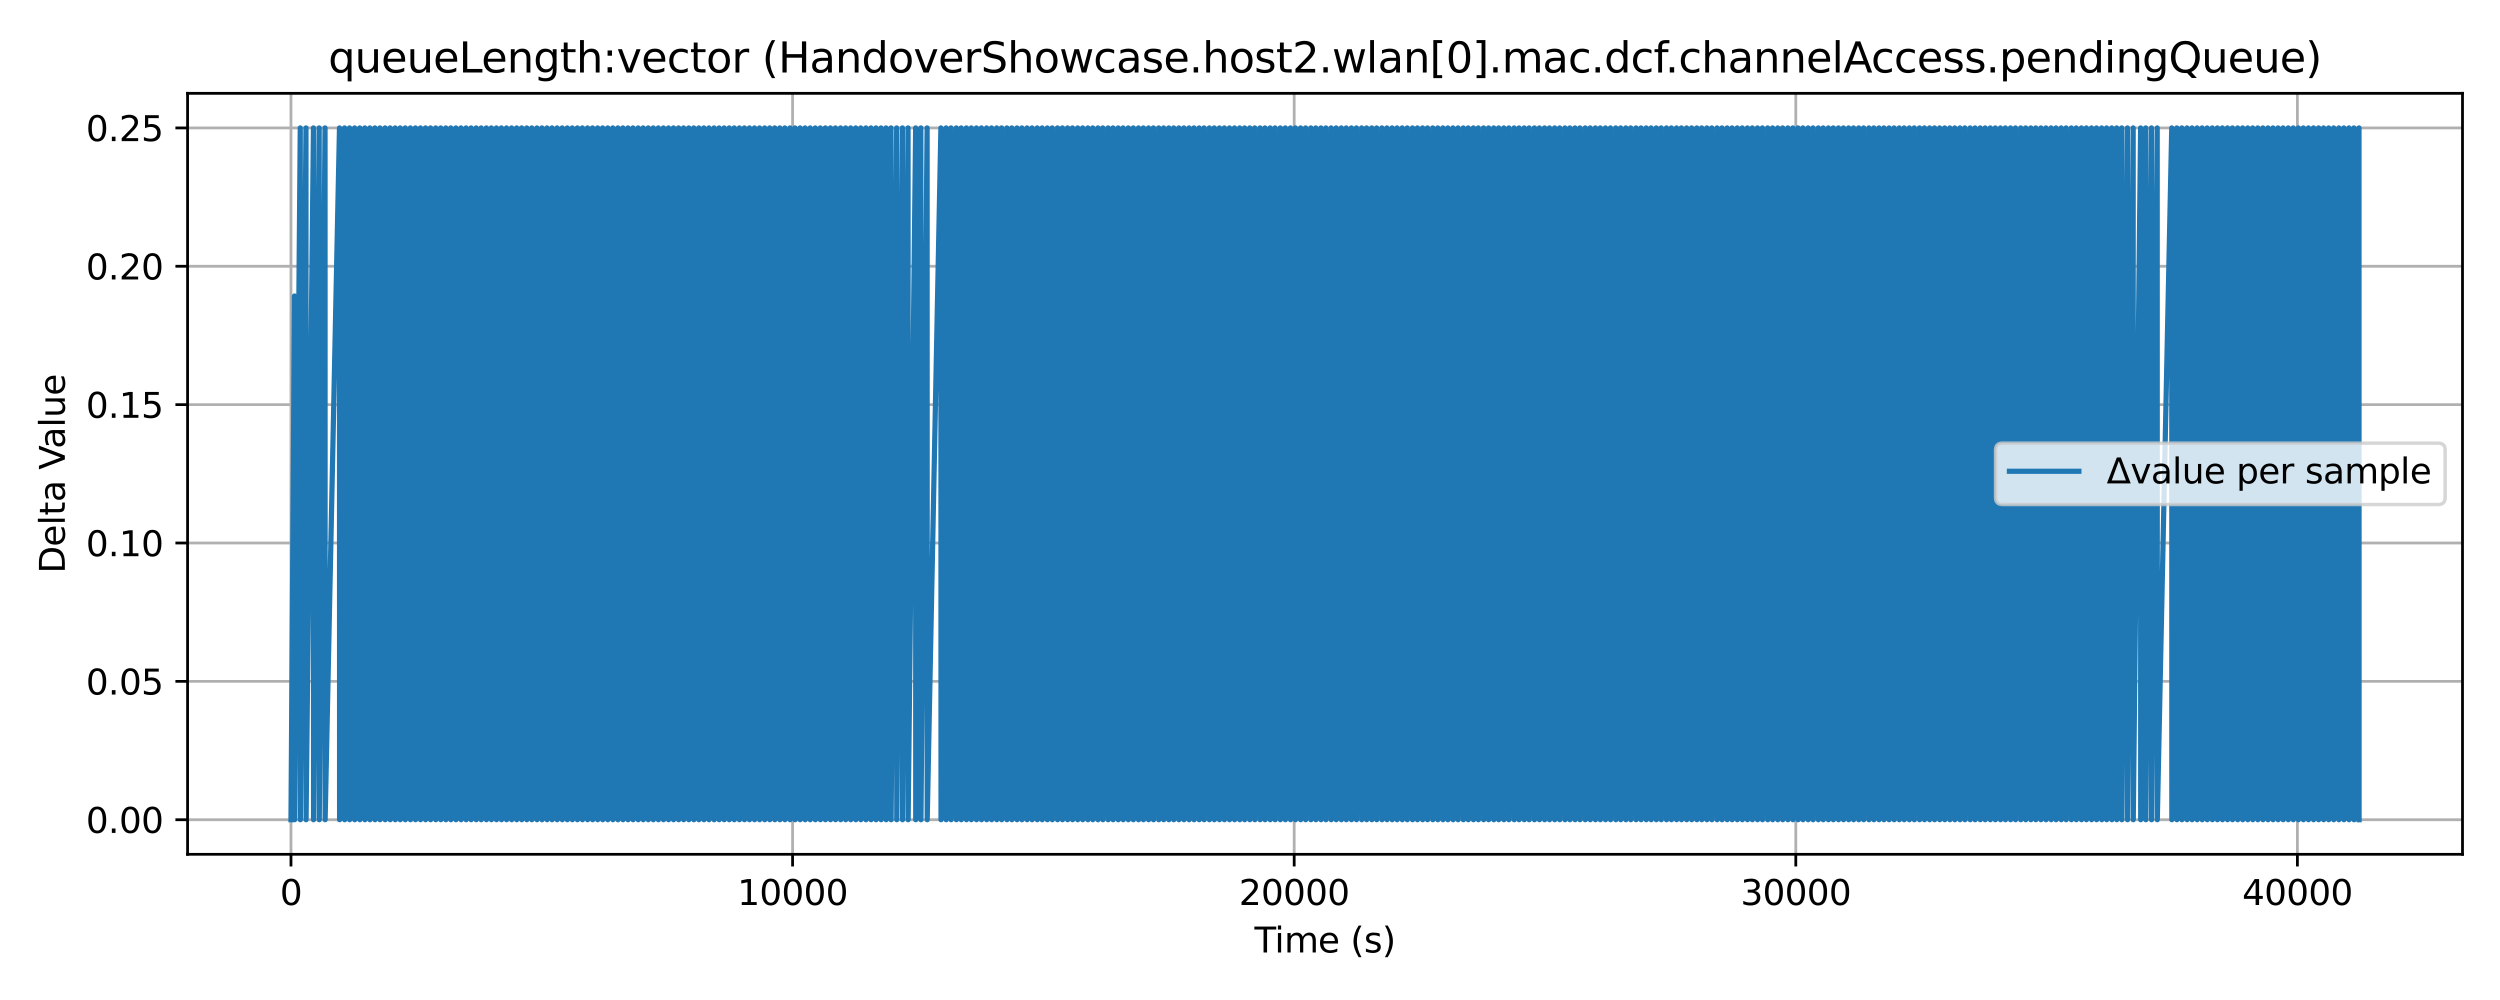 <?xml version="1.0" encoding="utf-8" standalone="no"?>
<!DOCTYPE svg PUBLIC "-//W3C//DTD SVG 1.1//EN"
  "http://www.w3.org/Graphics/SVG/1.1/DTD/svg11.dtd">
<svg xmlns:xlink="http://www.w3.org/1999/xlink" width="720pt" height="288pt" viewBox="0 0 720 288" xmlns="http://www.w3.org/2000/svg" version="1.1">
 <defs>
  <style type="text/css">*{stroke-linejoin: round; stroke-linecap: butt}</style>
 </defs>
 <g id="figure_1">
  <g id="patch_1">
   <path d="M 0 288 
L 720 288 
L 720 0 
L 0 0 
z
" style="fill: #ffffff"/>
  </g>
  <g id="axes_1">
   <g id="patch_2">
    <path d="M 54.02 246.04 
L 709.2 246.04 
L 709.2 26.88 
L 54.02 26.88 
z
" style="fill: #ffffff"/>
   </g>
   <g id="matplotlib.axis_1">
    <g id="xtick_1">
     <g id="line2d_1">
      <path d="M 83.801 246.04 
L 83.801 26.88 
" clip-path="url(#p9a93d0d308)" style="fill: none; stroke: #b0b0b0; stroke-width: 0.8; stroke-linecap: square"/>
     </g>
     <g id="line2d_2">
      <defs>
       <path id="m83db13ec6b" d="M 0 0 
L 0 3.5 
" style="stroke: #000000; stroke-width: 0.8"/>
      </defs>
      <g>
       <use xlink:href="#m83db13ec6b" x="83.801" y="246.04" style="stroke: #000000; stroke-width: 0.8"/>
      </g>
     </g>
     <g id="text_1">
      <!-- 0 -->
      <g transform="translate(80.62 260.638) scale(0.1 -0.1)">
       <defs>
        <path id="DejaVuSans-30" d="M 2034 4250 
Q 1547 4250 1301 3770 
Q 1056 3291 1056 2328 
Q 1056 1369 1301 889 
Q 1547 409 2034 409 
Q 2525 409 2770 889 
Q 3016 1369 3016 2328 
Q 3016 3291 2770 3770 
Q 2525 4250 2034 4250 
z
M 2034 4750 
Q 2819 4750 3233 4129 
Q 3647 3509 3647 2328 
Q 3647 1150 3233 529 
Q 2819 -91 2034 -91 
Q 1250 -91 836 529 
Q 422 1150 422 2328 
Q 422 3509 836 4129 
Q 1250 4750 2034 4750 
z
" transform="scale(0.016)"/>
       </defs>
       <use xlink:href="#DejaVuSans-30"/>
      </g>
     </g>
    </g>
    <g id="xtick_2">
     <g id="line2d_3">
      <path d="M 228.263 246.04 
L 228.263 26.88 
" clip-path="url(#p9a93d0d308)" style="fill: none; stroke: #b0b0b0; stroke-width: 0.8; stroke-linecap: square"/>
     </g>
     <g id="line2d_4">
      <g>
       <use xlink:href="#m83db13ec6b" x="228.263" y="246.04" style="stroke: #000000; stroke-width: 0.8"/>
      </g>
     </g>
     <g id="text_2">
      <!-- 10000 -->
      <g transform="translate(212.357 260.638) scale(0.1 -0.1)">
       <defs>
        <path id="DejaVuSans-31" d="M 794 531 
L 1825 531 
L 1825 4091 
L 703 3866 
L 703 4441 
L 1819 4666 
L 2450 4666 
L 2450 531 
L 3481 531 
L 3481 0 
L 794 0 
L 794 531 
z
" transform="scale(0.016)"/>
       </defs>
       <use xlink:href="#DejaVuSans-31"/>
       <use xlink:href="#DejaVuSans-30" x="63.623"/>
       <use xlink:href="#DejaVuSans-30" x="127.246"/>
       <use xlink:href="#DejaVuSans-30" x="190.869"/>
       <use xlink:href="#DejaVuSans-30" x="254.492"/>
      </g>
     </g>
    </g>
    <g id="xtick_3">
     <g id="line2d_5">
      <path d="M 372.726 246.04 
L 372.726 26.88 
" clip-path="url(#p9a93d0d308)" style="fill: none; stroke: #b0b0b0; stroke-width: 0.8; stroke-linecap: square"/>
     </g>
     <g id="line2d_6">
      <g>
       <use xlink:href="#m83db13ec6b" x="372.726" y="246.04" style="stroke: #000000; stroke-width: 0.8"/>
      </g>
     </g>
     <g id="text_3">
      <!-- 20000 -->
      <g transform="translate(356.819 260.638) scale(0.1 -0.1)">
       <defs>
        <path id="DejaVuSans-32" d="M 1228 531 
L 3431 531 
L 3431 0 
L 469 0 
L 469 531 
Q 828 903 1448 1529 
Q 2069 2156 2228 2338 
Q 2531 2678 2651 2914 
Q 2772 3150 2772 3378 
Q 2772 3750 2511 3984 
Q 2250 4219 1831 4219 
Q 1534 4219 1204 4116 
Q 875 4013 500 3803 
L 500 4441 
Q 881 4594 1212 4672 
Q 1544 4750 1819 4750 
Q 2544 4750 2975 4387 
Q 3406 4025 3406 3419 
Q 3406 3131 3298 2873 
Q 3191 2616 2906 2266 
Q 2828 2175 2409 1742 
Q 1991 1309 1228 531 
z
" transform="scale(0.016)"/>
       </defs>
       <use xlink:href="#DejaVuSans-32"/>
       <use xlink:href="#DejaVuSans-30" x="63.623"/>
       <use xlink:href="#DejaVuSans-30" x="127.246"/>
       <use xlink:href="#DejaVuSans-30" x="190.869"/>
       <use xlink:href="#DejaVuSans-30" x="254.492"/>
      </g>
     </g>
    </g>
    <g id="xtick_4">
     <g id="line2d_7">
      <path d="M 517.188 246.04 
L 517.188 26.88 
" clip-path="url(#p9a93d0d308)" style="fill: none; stroke: #b0b0b0; stroke-width: 0.8; stroke-linecap: square"/>
     </g>
     <g id="line2d_8">
      <g>
       <use xlink:href="#m83db13ec6b" x="517.188" y="246.04" style="stroke: #000000; stroke-width: 0.8"/>
      </g>
     </g>
     <g id="text_4">
      <!-- 30000 -->
      <g transform="translate(501.282 260.638) scale(0.1 -0.1)">
       <defs>
        <path id="DejaVuSans-33" d="M 2597 2516 
Q 3050 2419 3304 2112 
Q 3559 1806 3559 1356 
Q 3559 666 3084 287 
Q 2609 -91 1734 -91 
Q 1441 -91 1130 -33 
Q 819 25 488 141 
L 488 750 
Q 750 597 1062 519 
Q 1375 441 1716 441 
Q 2309 441 2620 675 
Q 2931 909 2931 1356 
Q 2931 1769 2642 2001 
Q 2353 2234 1838 2234 
L 1294 2234 
L 1294 2753 
L 1863 2753 
Q 2328 2753 2575 2939 
Q 2822 3125 2822 3475 
Q 2822 3834 2567 4026 
Q 2313 4219 1838 4219 
Q 1578 4219 1281 4162 
Q 984 4106 628 3988 
L 628 4550 
Q 988 4650 1302 4700 
Q 1616 4750 1894 4750 
Q 2613 4750 3031 4423 
Q 3450 4097 3450 3541 
Q 3450 3153 3228 2886 
Q 3006 2619 2597 2516 
z
" transform="scale(0.016)"/>
       </defs>
       <use xlink:href="#DejaVuSans-33"/>
       <use xlink:href="#DejaVuSans-30" x="63.623"/>
       <use xlink:href="#DejaVuSans-30" x="127.246"/>
       <use xlink:href="#DejaVuSans-30" x="190.869"/>
       <use xlink:href="#DejaVuSans-30" x="254.492"/>
      </g>
     </g>
    </g>
    <g id="xtick_5">
     <g id="line2d_9">
      <path d="M 661.65 246.04 
L 661.65 26.88 
" clip-path="url(#p9a93d0d308)" style="fill: none; stroke: #b0b0b0; stroke-width: 0.8; stroke-linecap: square"/>
     </g>
     <g id="line2d_10">
      <g>
       <use xlink:href="#m83db13ec6b" x="661.65" y="246.04" style="stroke: #000000; stroke-width: 0.8"/>
      </g>
     </g>
     <g id="text_5">
      <!-- 40000 -->
      <g transform="translate(645.744 260.638) scale(0.1 -0.1)">
       <defs>
        <path id="DejaVuSans-34" d="M 2419 4116 
L 825 1625 
L 2419 1625 
L 2419 4116 
z
M 2253 4666 
L 3047 4666 
L 3047 1625 
L 3713 1625 
L 3713 1100 
L 3047 1100 
L 3047 0 
L 2419 0 
L 2419 1100 
L 313 1100 
L 313 1709 
L 2253 4666 
z
" transform="scale(0.016)"/>
       </defs>
       <use xlink:href="#DejaVuSans-34"/>
       <use xlink:href="#DejaVuSans-30" x="63.623"/>
       <use xlink:href="#DejaVuSans-30" x="127.246"/>
       <use xlink:href="#DejaVuSans-30" x="190.869"/>
       <use xlink:href="#DejaVuSans-30" x="254.492"/>
      </g>
     </g>
    </g>
    <g id="text_6">
     <!-- Time (s) -->
     <g transform="translate(361.281 274.317) scale(0.1 -0.1)">
      <defs>
       <path id="DejaVuSans-54" d="M -19 4666 
L 3928 4666 
L 3928 4134 
L 2272 4134 
L 2272 0 
L 1638 0 
L 1638 4134 
L -19 4134 
L -19 4666 
z
" transform="scale(0.016)"/>
       <path id="DejaVuSans-69" d="M 603 3500 
L 1178 3500 
L 1178 0 
L 603 0 
L 603 3500 
z
M 603 4863 
L 1178 4863 
L 1178 4134 
L 603 4134 
L 603 4863 
z
" transform="scale(0.016)"/>
       <path id="DejaVuSans-6d" d="M 3328 2828 
Q 3544 3216 3844 3400 
Q 4144 3584 4550 3584 
Q 5097 3584 5394 3201 
Q 5691 2819 5691 2113 
L 5691 0 
L 5113 0 
L 5113 2094 
Q 5113 2597 4934 2840 
Q 4756 3084 4391 3084 
Q 3944 3084 3684 2787 
Q 3425 2491 3425 1978 
L 3425 0 
L 2847 0 
L 2847 2094 
Q 2847 2600 2669 2842 
Q 2491 3084 2119 3084 
Q 1678 3084 1418 2786 
Q 1159 2488 1159 1978 
L 1159 0 
L 581 0 
L 581 3500 
L 1159 3500 
L 1159 2956 
Q 1356 3278 1631 3431 
Q 1906 3584 2284 3584 
Q 2666 3584 2933 3390 
Q 3200 3197 3328 2828 
z
" transform="scale(0.016)"/>
       <path id="DejaVuSans-65" d="M 3597 1894 
L 3597 1613 
L 953 1613 
Q 991 1019 1311 708 
Q 1631 397 2203 397 
Q 2534 397 2845 478 
Q 3156 559 3463 722 
L 3463 178 
Q 3153 47 2828 -22 
Q 2503 -91 2169 -91 
Q 1331 -91 842 396 
Q 353 884 353 1716 
Q 353 2575 817 3079 
Q 1281 3584 2069 3584 
Q 2775 3584 3186 3129 
Q 3597 2675 3597 1894 
z
M 3022 2063 
Q 3016 2534 2758 2815 
Q 2500 3097 2075 3097 
Q 1594 3097 1305 2825 
Q 1016 2553 972 2059 
L 3022 2063 
z
" transform="scale(0.016)"/>
       <path id="DejaVuSans-20" transform="scale(0.016)"/>
       <path id="DejaVuSans-28" d="M 1984 4856 
Q 1566 4138 1362 3434 
Q 1159 2731 1159 2009 
Q 1159 1288 1364 580 
Q 1569 -128 1984 -844 
L 1484 -844 
Q 1016 -109 783 600 
Q 550 1309 550 2009 
Q 550 2706 781 3412 
Q 1013 4119 1484 4856 
L 1984 4856 
z
" transform="scale(0.016)"/>
       <path id="DejaVuSans-73" d="M 2834 3397 
L 2834 2853 
Q 2591 2978 2328 3040 
Q 2066 3103 1784 3103 
Q 1356 3103 1142 2972 
Q 928 2841 928 2578 
Q 928 2378 1081 2264 
Q 1234 2150 1697 2047 
L 1894 2003 
Q 2506 1872 2764 1633 
Q 3022 1394 3022 966 
Q 3022 478 2636 193 
Q 2250 -91 1575 -91 
Q 1294 -91 989 -36 
Q 684 19 347 128 
L 347 722 
Q 666 556 975 473 
Q 1284 391 1588 391 
Q 1994 391 2212 530 
Q 2431 669 2431 922 
Q 2431 1156 2273 1281 
Q 2116 1406 1581 1522 
L 1381 1569 
Q 847 1681 609 1914 
Q 372 2147 372 2553 
Q 372 3047 722 3315 
Q 1072 3584 1716 3584 
Q 2034 3584 2315 3537 
Q 2597 3491 2834 3397 
z
" transform="scale(0.016)"/>
       <path id="DejaVuSans-29" d="M 513 4856 
L 1013 4856 
Q 1481 4119 1714 3412 
Q 1947 2706 1947 2009 
Q 1947 1309 1714 600 
Q 1481 -109 1013 -844 
L 513 -844 
Q 928 -128 1133 580 
Q 1338 1288 1338 2009 
Q 1338 2731 1133 3434 
Q 928 4138 513 4856 
z
" transform="scale(0.016)"/>
      </defs>
      <use xlink:href="#DejaVuSans-54"/>
      <use xlink:href="#DejaVuSans-69" x="57.959"/>
      <use xlink:href="#DejaVuSans-6d" x="85.742"/>
      <use xlink:href="#DejaVuSans-65" x="183.154"/>
      <use xlink:href="#DejaVuSans-20" x="244.678"/>
      <use xlink:href="#DejaVuSans-28" x="276.465"/>
      <use xlink:href="#DejaVuSans-73" x="315.479"/>
      <use xlink:href="#DejaVuSans-29" x="367.578"/>
     </g>
    </g>
   </g>
   <g id="matplotlib.axis_2">
    <g id="ytick_1">
     <g id="line2d_11">
      <path d="M 54.02 236.078 
L 709.2 236.078 
" clip-path="url(#p9a93d0d308)" style="fill: none; stroke: #b0b0b0; stroke-width: 0.8; stroke-linecap: square"/>
     </g>
     <g id="line2d_12">
      <defs>
       <path id="mf015cabe9b" d="M 0 0 
L -3.5 0 
" style="stroke: #000000; stroke-width: 0.8"/>
      </defs>
      <g>
       <use xlink:href="#mf015cabe9b" x="54.02" y="236.078" style="stroke: #000000; stroke-width: 0.8"/>
      </g>
     </g>
     <g id="text_7">
      <!-- 0.00 -->
      <g transform="translate(24.754 239.877) scale(0.1 -0.1)">
       <defs>
        <path id="DejaVuSans-2e" d="M 684 794 
L 1344 794 
L 1344 0 
L 684 0 
L 684 794 
z
" transform="scale(0.016)"/>
       </defs>
       <use xlink:href="#DejaVuSans-30"/>
       <use xlink:href="#DejaVuSans-2e" x="63.623"/>
       <use xlink:href="#DejaVuSans-30" x="95.41"/>
       <use xlink:href="#DejaVuSans-30" x="159.033"/>
      </g>
     </g>
    </g>
    <g id="ytick_2">
     <g id="line2d_13">
      <path d="M 54.02 196.231 
L 709.2 196.231 
" clip-path="url(#p9a93d0d308)" style="fill: none; stroke: #b0b0b0; stroke-width: 0.8; stroke-linecap: square"/>
     </g>
     <g id="line2d_14">
      <g>
       <use xlink:href="#mf015cabe9b" x="54.02" y="196.231" style="stroke: #000000; stroke-width: 0.8"/>
      </g>
     </g>
     <g id="text_8">
      <!-- 0.05 -->
      <g transform="translate(24.754 200.03) scale(0.1 -0.1)">
       <defs>
        <path id="DejaVuSans-35" d="M 691 4666 
L 3169 4666 
L 3169 4134 
L 1269 4134 
L 1269 2991 
Q 1406 3038 1543 3061 
Q 1681 3084 1819 3084 
Q 2600 3084 3056 2656 
Q 3513 2228 3513 1497 
Q 3513 744 3044 326 
Q 2575 -91 1722 -91 
Q 1428 -91 1123 -41 
Q 819 9 494 109 
L 494 744 
Q 775 591 1075 516 
Q 1375 441 1709 441 
Q 2250 441 2565 725 
Q 2881 1009 2881 1497 
Q 2881 1984 2565 2268 
Q 2250 2553 1709 2553 
Q 1456 2553 1204 2497 
Q 953 2441 691 2322 
L 691 4666 
z
" transform="scale(0.016)"/>
       </defs>
       <use xlink:href="#DejaVuSans-30"/>
       <use xlink:href="#DejaVuSans-2e" x="63.623"/>
       <use xlink:href="#DejaVuSans-30" x="95.41"/>
       <use xlink:href="#DejaVuSans-35" x="159.033"/>
      </g>
     </g>
    </g>
    <g id="ytick_3">
     <g id="line2d_15">
      <path d="M 54.02 156.384 
L 709.2 156.384 
" clip-path="url(#p9a93d0d308)" style="fill: none; stroke: #b0b0b0; stroke-width: 0.8; stroke-linecap: square"/>
     </g>
     <g id="line2d_16">
      <g>
       <use xlink:href="#mf015cabe9b" x="54.02" y="156.384" style="stroke: #000000; stroke-width: 0.8"/>
      </g>
     </g>
     <g id="text_9">
      <!-- 0.10 -->
      <g transform="translate(24.754 160.183) scale(0.1 -0.1)">
       <use xlink:href="#DejaVuSans-30"/>
       <use xlink:href="#DejaVuSans-2e" x="63.623"/>
       <use xlink:href="#DejaVuSans-31" x="95.41"/>
       <use xlink:href="#DejaVuSans-30" x="159.033"/>
      </g>
     </g>
    </g>
    <g id="ytick_4">
     <g id="line2d_17">
      <path d="M 54.02 116.536 
L 709.2 116.536 
" clip-path="url(#p9a93d0d308)" style="fill: none; stroke: #b0b0b0; stroke-width: 0.8; stroke-linecap: square"/>
     </g>
     <g id="line2d_18">
      <g>
       <use xlink:href="#mf015cabe9b" x="54.02" y="116.536" style="stroke: #000000; stroke-width: 0.8"/>
      </g>
     </g>
     <g id="text_10">
      <!-- 0.15 -->
      <g transform="translate(24.754 120.336) scale(0.1 -0.1)">
       <use xlink:href="#DejaVuSans-30"/>
       <use xlink:href="#DejaVuSans-2e" x="63.623"/>
       <use xlink:href="#DejaVuSans-31" x="95.41"/>
       <use xlink:href="#DejaVuSans-35" x="159.033"/>
      </g>
     </g>
    </g>
    <g id="ytick_5">
     <g id="line2d_19">
      <path d="M 54.02 76.689 
L 709.2 76.689 
" clip-path="url(#p9a93d0d308)" style="fill: none; stroke: #b0b0b0; stroke-width: 0.8; stroke-linecap: square"/>
     </g>
     <g id="line2d_20">
      <g>
       <use xlink:href="#mf015cabe9b" x="54.02" y="76.689" style="stroke: #000000; stroke-width: 0.8"/>
      </g>
     </g>
     <g id="text_11">
      <!-- 0.20 -->
      <g transform="translate(24.754 80.488) scale(0.1 -0.1)">
       <use xlink:href="#DejaVuSans-30"/>
       <use xlink:href="#DejaVuSans-2e" x="63.623"/>
       <use xlink:href="#DejaVuSans-32" x="95.41"/>
       <use xlink:href="#DejaVuSans-30" x="159.033"/>
      </g>
     </g>
    </g>
    <g id="ytick_6">
     <g id="line2d_21">
      <path d="M 54.02 36.842 
L 709.2 36.842 
" clip-path="url(#p9a93d0d308)" style="fill: none; stroke: #b0b0b0; stroke-width: 0.8; stroke-linecap: square"/>
     </g>
     <g id="line2d_22">
      <g>
       <use xlink:href="#mf015cabe9b" x="54.02" y="36.842" style="stroke: #000000; stroke-width: 0.8"/>
      </g>
     </g>
     <g id="text_12">
      <!-- 0.25 -->
      <g transform="translate(24.754 40.641) scale(0.1 -0.1)">
       <use xlink:href="#DejaVuSans-30"/>
       <use xlink:href="#DejaVuSans-2e" x="63.623"/>
       <use xlink:href="#DejaVuSans-32" x="95.41"/>
       <use xlink:href="#DejaVuSans-35" x="159.033"/>
      </g>
     </g>
    </g>
    <g id="text_13">
     <!-- Delta Value -->
     <g transform="translate(18.675 165.12) rotate(-90) scale(0.1 -0.1)">
      <defs>
       <path id="DejaVuSans-44" d="M 1259 4147 
L 1259 519 
L 2022 519 
Q 2988 519 3436 956 
Q 3884 1394 3884 2338 
Q 3884 3275 3436 3711 
Q 2988 4147 2022 4147 
L 1259 4147 
z
M 628 4666 
L 1925 4666 
Q 3281 4666 3915 4102 
Q 4550 3538 4550 2338 
Q 4550 1131 3912 565 
Q 3275 0 1925 0 
L 628 0 
L 628 4666 
z
" transform="scale(0.016)"/>
       <path id="DejaVuSans-6c" d="M 603 4863 
L 1178 4863 
L 1178 0 
L 603 0 
L 603 4863 
z
" transform="scale(0.016)"/>
       <path id="DejaVuSans-74" d="M 1172 4494 
L 1172 3500 
L 2356 3500 
L 2356 3053 
L 1172 3053 
L 1172 1153 
Q 1172 725 1289 603 
Q 1406 481 1766 481 
L 2356 481 
L 2356 0 
L 1766 0 
Q 1100 0 847 248 
Q 594 497 594 1153 
L 594 3053 
L 172 3053 
L 172 3500 
L 594 3500 
L 594 4494 
L 1172 4494 
z
" transform="scale(0.016)"/>
       <path id="DejaVuSans-61" d="M 2194 1759 
Q 1497 1759 1228 1600 
Q 959 1441 959 1056 
Q 959 750 1161 570 
Q 1363 391 1709 391 
Q 2188 391 2477 730 
Q 2766 1069 2766 1631 
L 2766 1759 
L 2194 1759 
z
M 3341 1997 
L 3341 0 
L 2766 0 
L 2766 531 
Q 2569 213 2275 61 
Q 1981 -91 1556 -91 
Q 1019 -91 701 211 
Q 384 513 384 1019 
Q 384 1609 779 1909 
Q 1175 2209 1959 2209 
L 2766 2209 
L 2766 2266 
Q 2766 2663 2505 2880 
Q 2244 3097 1772 3097 
Q 1472 3097 1187 3025 
Q 903 2953 641 2809 
L 641 3341 
Q 956 3463 1253 3523 
Q 1550 3584 1831 3584 
Q 2591 3584 2966 3190 
Q 3341 2797 3341 1997 
z
" transform="scale(0.016)"/>
       <path id="DejaVuSans-56" d="M 1831 0 
L 50 4666 
L 709 4666 
L 2188 738 
L 3669 4666 
L 4325 4666 
L 2547 0 
L 1831 0 
z
" transform="scale(0.016)"/>
       <path id="DejaVuSans-75" d="M 544 1381 
L 544 3500 
L 1119 3500 
L 1119 1403 
Q 1119 906 1312 657 
Q 1506 409 1894 409 
Q 2359 409 2629 706 
Q 2900 1003 2900 1516 
L 2900 3500 
L 3475 3500 
L 3475 0 
L 2900 0 
L 2900 538 
Q 2691 219 2414 64 
Q 2138 -91 1772 -91 
Q 1169 -91 856 284 
Q 544 659 544 1381 
z
M 1991 3584 
L 1991 3584 
z
" transform="scale(0.016)"/>
      </defs>
      <use xlink:href="#DejaVuSans-44"/>
      <use xlink:href="#DejaVuSans-65" x="77.002"/>
      <use xlink:href="#DejaVuSans-6c" x="138.525"/>
      <use xlink:href="#DejaVuSans-74" x="166.309"/>
      <use xlink:href="#DejaVuSans-61" x="205.518"/>
      <use xlink:href="#DejaVuSans-20" x="266.797"/>
      <use xlink:href="#DejaVuSans-56" x="298.584"/>
      <use xlink:href="#DejaVuSans-61" x="359.242"/>
      <use xlink:href="#DejaVuSans-6c" x="420.521"/>
      <use xlink:href="#DejaVuSans-75" x="448.305"/>
      <use xlink:href="#DejaVuSans-65" x="511.684"/>
     </g>
    </g>
   </g>
   <g id="line2d_23">
    <path d="M 83.801 236.078 
L 84.812 85.248 
L 84.841 236.078 
L 86.473 36.842 
L 86.502 236.078 
L 88.12 36.842 
L 88.149 236.078 
L 90.273 36.842 
L 90.302 236.078 
L 91.92 36.842 
L 91.949 236.078 
L 93.61 36.842 
L 93.639 236.078 
L 97.77 36.842 
L 97.799 236.078 
L 99.229 36.842 
L 99.258 236.078 
L 100.674 36.842 
L 100.703 236.078 
L 102.133 36.842 
L 102.162 236.078 
L 103.607 36.842 
L 103.636 236.078 
L 105.066 36.842 
L 105.095 236.078 
L 106.51 36.842 
L 106.539 236.078 
L 107.969 36.842 
L 107.998 236.078 
L 109.414 36.842 
L 109.443 236.078 
L 110.902 36.842 
L 110.931 236.078 
L 112.347 36.842 
L 112.376 236.078 
L 113.806 36.842 
L 113.835 236.078 
L 115.25 36.842 
L 115.279 236.078 
L 116.709 36.842 
L 116.738 236.078 
L 118.183 36.842 
L 118.212 236.078 
L 119.642 36.842 
L 119.671 236.078 
L 121.087 36.842 
L 121.116 236.078 
L 122.546 36.842 
L 122.575 236.078 
L 123.99 36.842 
L 124.019 236.078 
L 125.478 36.842 
L 125.507 236.078 
L 126.923 36.842 
L 126.952 236.078 
L 128.382 36.842 
L 128.411 236.078 
L 129.827 36.842 
L 129.856 236.078 
L 131.286 36.842 
L 131.315 236.078 
L 132.759 36.842 
L 132.788 236.078 
L 134.218 36.842 
L 134.247 236.078 
L 135.663 36.842 
L 135.692 236.078 
L 137.122 36.842 
L 137.151 236.078 
L 138.567 36.842 
L 138.595 236.078 
L 140.055 36.842 
L 140.083 236.078 
L 141.499 36.842 
L 141.528 236.078 
L 142.958 36.842 
L 142.987 236.078 
L 144.403 36.842 
L 144.432 236.078 
L 145.862 36.842 
L 145.891 236.078 
L 147.335 36.842 
L 147.364 236.078 
L 148.795 36.842 
L 148.823 236.078 
L 150.239 36.842 
L 150.268 236.078 
L 151.698 36.842 
L 151.727 236.078 
L 153.143 36.842 
L 153.172 236.078 
L 154.631 36.842 
L 154.66 236.078 
L 156.075 36.842 
L 156.104 236.078 
L 157.534 36.842 
L 157.563 236.078 
L 158.979 36.842 
L 159.008 236.078 
L 160.438 36.842 
L 160.467 236.078 
L 161.912 36.842 
L 161.941 236.078 
L 163.371 36.842 
L 163.4 236.078 
L 164.815 36.842 
L 164.844 236.078 
L 166.274 36.842 
L 166.303 236.078 
L 167.719 36.842 
L 167.748 236.078 
L 169.207 36.842 
L 169.236 236.078 
L 170.652 36.842 
L 170.681 236.078 
L 172.111 36.842 
L 172.14 236.078 
L 173.555 36.842 
L 173.584 236.078 
L 175.014 36.842 
L 175.043 236.078 
L 176.488 36.842 
L 176.517 236.078 
L 177.947 36.842 
L 177.976 236.078 
L 179.392 36.842 
L 179.421 236.078 
L 180.851 36.842 
L 180.88 236.078 
L 182.295 36.842 
L 182.324 236.078 
L 183.783 36.842 
L 183.812 236.078 
L 185.228 36.842 
L 185.257 236.078 
L 186.687 36.842 
L 186.716 236.078 
L 188.132 36.842 
L 188.16 236.078 
L 189.591 36.842 
L 189.62 236.078 
L 191.064 36.842 
L 191.093 236.078 
L 192.523 36.842 
L 192.552 236.078 
L 193.968 36.842 
L 193.997 236.078 
L 195.427 36.842 
L 195.456 236.078 
L 196.872 36.842 
L 196.9 236.078 
L 198.36 36.842 
L 198.388 236.078 
L 199.804 36.842 
L 199.833 236.078 
L 201.263 36.842 
L 201.292 236.078 
L 202.708 36.842 
L 202.737 236.078 
L 204.167 36.842 
L 204.196 236.078 
L 205.64 36.842 
L 205.669 236.078 
L 207.1 36.842 
L 207.128 236.078 
L 208.544 36.842 
L 208.573 236.078 
L 210.003 36.842 
L 210.032 236.078 
L 211.448 36.842 
L 211.477 236.078 
L 212.936 36.842 
L 212.965 236.078 
L 214.38 36.842 
L 214.409 236.078 
L 215.839 36.842 
L 215.868 236.078 
L 217.284 36.842 
L 217.313 236.078 
L 218.743 36.842 
L 218.772 236.078 
L 220.217 36.842 
L 220.246 236.078 
L 221.676 36.842 
L 221.705 236.078 
L 223.12 36.842 
L 223.149 236.078 
L 224.579 36.842 
L 224.608 236.078 
L 226.024 36.842 
L 226.053 236.078 
L 227.512 36.842 
L 227.541 236.078 
L 228.957 36.842 
L 228.986 236.078 
L 230.416 36.842 
L 230.445 236.078 
L 231.86 36.842 
L 231.889 236.078 
L 233.319 36.842 
L 233.348 236.078 
L 234.793 36.842 
L 234.822 236.078 
L 236.252 36.842 
L 236.281 236.078 
L 237.697 36.842 
L 237.726 236.078 
L 239.156 36.842 
L 239.185 236.078 
L 240.6 36.842 
L 240.629 236.078 
L 242.088 36.842 
L 242.117 236.078 
L 243.533 36.842 
L 243.562 236.078 
L 244.992 36.842 
L 245.021 236.078 
L 246.437 36.842 
L 246.465 236.078 
L 247.896 36.842 
L 247.925 236.078 
L 249.369 36.842 
L 249.398 236.078 
L 250.828 36.842 
L 250.857 236.078 
L 252.273 36.842 
L 252.302 236.078 
L 253.732 36.842 
L 253.761 236.078 
L 255.177 36.842 
L 255.205 236.078 
L 256.607 36.842 
L 256.636 236.078 
L 258.239 36.842 
L 258.268 236.078 
L 259.9 36.842 
L 259.929 236.078 
L 261.518 36.842 
L 261.547 236.078 
L 263.7 36.842 
L 263.729 236.078 
L 265.202 36.842 
L 265.231 236.078 
L 267.008 36.842 
L 267.037 236.078 
L 270.981 36.842 
L 271.01 236.078 
L 272.469 36.842 
L 272.498 236.078 
L 273.884 36.842 
L 273.913 236.078 
L 275.401 36.842 
L 275.43 236.078 
L 276.817 36.842 
L 276.846 236.078 
L 278.305 36.842 
L 278.334 236.078 
L 279.721 36.842 
L 279.75 236.078 
L 281.209 36.842 
L 281.238 236.078 
L 282.653 36.842 
L 282.682 236.078 
L 284.141 36.842 
L 284.17 236.078 
L 285.557 36.842 
L 285.586 236.078 
L 287.045 36.842 
L 287.074 236.078 
L 288.461 36.842 
L 288.49 236.078 
L 289.978 36.842 
L 290.006 236.078 
L 291.393 36.842 
L 291.422 236.078 
L 292.881 36.842 
L 292.91 236.078 
L 294.297 36.842 
L 294.326 236.078 
L 295.785 36.842 
L 295.814 236.078 
L 297.23 36.842 
L 297.258 236.078 
L 298.718 36.842 
L 298.746 236.078 
L 300.133 36.842 
L 300.162 236.078 
L 301.621 36.842 
L 301.65 236.078 
L 303.037 36.842 
L 303.066 236.078 
L 304.554 36.842 
L 304.583 236.078 
L 305.97 36.842 
L 305.998 236.078 
L 307.457 36.842 
L 307.486 236.078 
L 308.873 36.842 
L 308.902 236.078 
L 310.361 36.842 
L 310.39 236.078 
L 311.806 36.842 
L 311.835 236.078 
L 313.294 36.842 
L 313.323 236.078 
L 314.709 36.842 
L 314.738 236.078 
L 316.197 36.842 
L 316.226 236.078 
L 317.613 36.842 
L 317.642 236.078 
L 319.13 36.842 
L 319.159 236.078 
L 320.546 36.842 
L 320.575 236.078 
L 322.034 36.842 
L 322.063 236.078 
L 323.449 36.842 
L 323.478 236.078 
L 324.937 36.842 
L 324.966 236.078 
L 326.382 36.842 
L 326.411 236.078 
L 327.87 36.842 
L 327.899 236.078 
L 329.286 36.842 
L 329.315 236.078 
L 330.774 36.842 
L 330.803 236.078 
L 332.189 36.842 
L 332.218 236.078 
L 333.706 36.842 
L 333.735 236.078 
L 335.122 36.842 
L 335.151 236.078 
L 336.61 36.842 
L 336.639 236.078 
L 338.026 36.842 
L 338.055 236.078 
L 339.514 36.842 
L 339.543 236.078 
L 340.958 36.842 
L 340.987 236.078 
L 342.446 36.842 
L 342.475 236.078 
L 343.862 36.842 
L 343.891 236.078 
L 345.35 36.842 
L 345.379 236.078 
L 346.766 36.842 
L 346.795 236.078 
L 348.283 36.842 
L 348.311 236.078 
L 349.698 36.842 
L 349.727 236.078 
L 351.186 36.842 
L 351.215 236.078 
L 352.602 36.842 
L 352.631 236.078 
L 354.09 36.842 
L 354.119 236.078 
L 355.535 36.842 
L 355.563 236.078 
L 357.023 36.842 
L 357.051 236.078 
L 358.438 36.842 
L 358.467 236.078 
L 359.926 36.842 
L 359.955 236.078 
L 361.371 36.842 
L 361.4 236.078 
L 362.888 36.842 
L 362.917 236.078 
L 364.303 36.842 
L 364.332 236.078 
L 365.791 36.842 
L 365.82 236.078 
L 367.207 36.842 
L 367.236 236.078 
L 368.724 36.842 
L 368.753 236.078 
L 370.169 36.842 
L 370.197 236.078 
L 371.657 36.842 
L 371.685 236.078 
L 373.072 36.842 
L 373.101 236.078 
L 374.56 36.842 
L 374.589 236.078 
L 376.005 36.842 
L 376.034 236.078 
L 377.522 36.842 
L 377.551 236.078 
L 378.937 36.842 
L 378.966 236.078 
L 380.425 36.842 
L 380.454 236.078 
L 381.841 36.842 
L 381.87 236.078 
L 383.358 36.842 
L 383.387 236.078 
L 384.803 36.842 
L 384.832 236.078 
L 386.291 36.842 
L 386.319 236.078 
L 387.706 36.842 
L 387.735 236.078 
L 389.194 36.842 
L 389.223 236.078 
L 390.639 36.842 
L 390.668 236.078 
L 392.156 36.842 
L 392.185 236.078 
L 393.571 36.842 
L 393.6 236.078 
L 395.059 36.842 
L 395.088 236.078 
L 396.475 36.842 
L 396.504 236.078 
L 397.992 36.842 
L 398.021 236.078 
L 399.437 36.842 
L 399.466 236.078 
L 400.925 36.842 
L 400.954 236.078 
L 402.34 36.842 
L 402.369 236.078 
L 403.828 36.842 
L 403.857 236.078 
L 405.273 36.842 
L 405.302 236.078 
L 406.79 36.842 
L 406.819 236.078 
L 408.206 36.842 
L 408.234 236.078 
L 409.693 36.842 
L 409.722 236.078 
L 411.109 36.842 
L 411.138 236.078 
L 412.626 36.842 
L 412.655 236.078 
L 414.071 36.842 
L 414.1 236.078 
L 415.559 36.842 
L 415.588 236.078 
L 416.974 36.842 
L 417.003 236.078 
L 418.462 36.842 
L 418.491 236.078 
L 419.907 36.842 
L 419.936 236.078 
L 421.424 36.842 
L 421.453 236.078 
L 422.84 36.842 
L 422.868 236.078 
L 424.328 36.842 
L 424.356 236.078 
L 425.743 36.842 
L 425.772 236.078 
L 427.26 36.842 
L 427.289 236.078 
L 428.705 36.842 
L 428.734 236.078 
L 430.193 36.842 
L 430.222 236.078 
L 431.608 36.842 
L 431.637 236.078 
L 433.096 36.842 
L 433.125 236.078 
L 434.541 36.842 
L 434.57 236.078 
L 436.058 36.842 
L 436.087 236.078 
L 437.474 36.842 
L 437.502 236.078 
L 438.962 36.842 
L 438.99 236.078 
L 440.377 36.842 
L 440.406 236.078 
L 441.894 36.842 
L 441.923 236.078 
L 443.339 36.842 
L 443.368 236.078 
L 444.827 36.842 
L 444.856 236.078 
L 446.242 36.842 
L 446.271 236.078 
L 447.73 36.842 
L 447.759 236.078 
L 449.175 36.842 
L 449.204 236.078 
L 450.692 36.842 
L 450.721 236.078 
L 452.108 36.842 
L 452.137 236.078 
L 453.596 36.842 
L 453.624 236.078 
L 455.011 36.842 
L 455.04 236.078 
L 456.528 36.842 
L 456.557 236.078 
L 457.973 36.842 
L 458.002 236.078 
L 459.461 36.842 
L 459.49 236.078 
L 460.876 36.842 
L 460.905 236.078 
L 462.364 36.842 
L 462.393 236.078 
L 463.809 36.842 
L 463.838 236.078 
L 465.326 36.842 
L 465.355 236.078 
L 466.742 36.842 
L 466.771 236.078 
L 468.23 36.842 
L 468.259 236.078 
L 469.645 36.842 
L 469.674 236.078 
L 471.162 36.842 
L 471.191 236.078 
L 472.607 36.842 
L 472.636 236.078 
L 474.095 36.842 
L 474.124 236.078 
L 475.511 36.842 
L 475.539 236.078 
L 476.998 36.842 
L 477.027 236.078 
L 478.414 36.842 
L 478.443 236.078 
L 479.931 36.842 
L 479.96 236.078 
L 481.347 36.842 
L 481.376 236.078 
L 482.835 36.842 
L 482.864 236.078 
L 484.25 36.842 
L 484.279 236.078 
L 485.738 36.842 
L 485.767 236.078 
L 487.183 36.842 
L 487.212 236.078 
L 488.671 36.842 
L 488.7 236.078 
L 490.087 36.842 
L 490.116 236.078 
L 491.575 36.842 
L 491.604 236.078 
L 492.99 36.842 
L 493.019 236.078 
L 494.507 36.842 
L 494.536 236.078 
L 495.923 36.842 
L 495.952 236.078 
L 497.411 36.842 
L 497.44 236.078 
L 498.827 36.842 
L 498.856 236.078 
L 500.315 36.842 
L 500.344 236.078 
L 501.759 36.842 
L 501.788 236.078 
L 503.247 36.842 
L 503.276 236.078 
L 504.663 36.842 
L 504.692 236.078 
L 506.151 36.842 
L 506.18 236.078 
L 507.567 36.842 
L 507.596 236.078 
L 509.084 36.842 
L 509.112 236.078 
L 510.499 36.842 
L 510.528 236.078 
L 511.987 36.842 
L 512.016 236.078 
L 513.403 36.842 
L 513.432 236.078 
L 514.891 36.842 
L 514.92 236.078 
L 516.336 36.842 
L 516.364 236.078 
L 517.824 36.842 
L 517.852 236.078 
L 519.239 36.842 
L 519.268 236.078 
L 520.727 36.842 
L 520.756 236.078 
L 522.143 36.842 
L 522.172 236.078 
L 523.66 36.842 
L 523.689 236.078 
L 525.076 36.842 
L 525.104 236.078 
L 526.564 36.842 
L 526.592 236.078 
L 527.979 36.842 
L 528.008 236.078 
L 529.467 36.842 
L 529.496 236.078 
L 530.912 36.842 
L 530.941 236.078 
L 532.4 36.842 
L 532.429 236.078 
L 533.816 36.842 
L 533.844 236.078 
L 535.303 36.842 
L 535.332 236.078 
L 536.719 36.842 
L 536.748 236.078 
L 538.236 36.842 
L 538.265 236.078 
L 539.652 36.842 
L 539.681 236.078 
L 541.14 36.842 
L 541.169 236.078 
L 542.555 36.842 
L 542.584 236.078 
L 544.043 36.842 
L 544.072 236.078 
L 545.488 36.842 
L 545.517 236.078 
L 546.976 36.842 
L 547.005 236.078 
L 548.392 36.842 
L 548.421 236.078 
L 549.88 36.842 
L 549.909 236.078 
L 551.295 36.842 
L 551.324 236.078 
L 552.812 36.842 
L 552.841 236.078 
L 554.228 36.842 
L 554.257 236.078 
L 555.716 36.842 
L 555.745 236.078 
L 557.132 36.842 
L 557.161 236.078 
L 558.62 36.842 
L 558.649 236.078 
L 560.064 36.842 
L 560.093 236.078 
L 561.552 36.842 
L 561.581 236.078 
L 562.968 36.842 
L 562.997 236.078 
L 564.456 36.842 
L 564.485 236.078 
L 565.872 36.842 
L 565.901 236.078 
L 567.389 36.842 
L 567.417 236.078 
L 568.804 36.842 
L 568.833 236.078 
L 570.292 36.842 
L 570.321 236.078 
L 571.708 36.842 
L 571.737 236.078 
L 573.196 36.842 
L 573.225 236.078 
L 574.641 36.842 
L 574.669 236.078 
L 576.129 36.842 
L 576.157 236.078 
L 577.544 36.842 
L 577.573 236.078 
L 579.032 36.842 
L 579.061 236.078 
L 580.448 36.842 
L 580.477 236.078 
L 581.965 36.842 
L 581.994 236.078 
L 583.381 36.842 
L 583.409 236.078 
L 584.868 36.842 
L 584.897 236.078 
L 586.284 36.842 
L 586.313 236.078 
L 587.772 36.842 
L 587.801 236.078 
L 589.217 36.842 
L 589.246 236.078 
L 590.705 36.842 
L 590.734 236.078 
L 592.121 36.842 
L 592.149 236.078 
L 593.608 36.842 
L 593.637 236.078 
L 595.024 36.842 
L 595.053 236.078 
L 596.541 36.842 
L 596.57 236.078 
L 597.957 36.842 
L 597.986 236.078 
L 599.445 36.842 
L 599.474 236.078 
L 600.86 36.842 
L 600.889 236.078 
L 602.348 36.842 
L 602.377 236.078 
L 603.793 36.842 
L 603.822 236.078 
L 605.281 36.842 
L 605.31 236.078 
L 606.697 36.842 
L 606.726 236.078 
L 608.185 36.842 
L 608.214 236.078 
L 609.6 36.842 
L 609.629 236.078 
L 611.06 36.842 
L 611.088 236.078 
L 612.692 36.842 
L 612.721 236.078 
L 614.353 36.842 
L 614.382 236.078 
L 616.491 36.842 
L 616.52 236.078 
L 617.965 36.842 
L 617.994 236.078 
L 619.612 36.842 
L 619.641 236.078 
L 621.273 36.842 
L 621.302 236.078 
L 625.462 36.842 
L 625.491 236.078 
L 626.921 36.842 
L 626.95 236.078 
L 628.366 36.842 
L 628.395 236.078 
L 629.854 36.842 
L 629.883 236.078 
L 631.299 36.842 
L 631.328 236.078 
L 632.758 36.842 
L 632.787 236.078 
L 634.202 36.842 
L 634.231 236.078 
L 635.661 36.842 
L 635.69 236.078 
L 637.135 36.842 
L 637.164 236.078 
L 638.594 36.842 
L 638.623 236.078 
L 640.039 36.842 
L 640.068 236.078 
L 641.498 36.842 
L 641.527 236.078 
L 642.942 36.842 
L 642.971 236.078 
L 644.43 36.842 
L 644.459 236.078 
L 645.875 36.842 
L 645.904 236.078 
L 647.334 36.842 
L 647.363 236.078 
L 648.779 36.842 
L 648.808 236.078 
L 650.238 36.842 
L 650.267 236.078 
L 651.711 36.842 
L 651.74 236.078 
L 653.17 36.842 
L 653.199 236.078 
L 654.615 36.842 
L 654.644 236.078 
L 656.074 36.842 
L 656.103 236.078 
L 657.519 36.842 
L 657.547 236.078 
L 659.007 36.842 
L 659.035 236.078 
L 660.451 36.842 
L 660.48 236.078 
L 661.91 36.842 
L 661.939 236.078 
L 663.355 36.842 
L 663.384 236.078 
L 664.814 36.842 
L 664.843 236.078 
L 666.287 36.842 
L 666.316 236.078 
L 667.747 36.842 
L 667.775 236.078 
L 669.191 36.842 
L 669.22 236.078 
L 670.65 36.842 
L 670.679 236.078 
L 672.095 36.842 
L 672.124 236.078 
L 673.583 36.842 
L 673.612 236.078 
L 675.027 36.842 
L 675.056 236.078 
L 676.487 36.842 
L 676.515 236.078 
L 677.931 36.842 
L 677.96 236.078 
L 679.39 36.842 
L 679.419 236.078 
L 679.419 236.078 
" clip-path="url(#p9a93d0d308)" style="fill: none; stroke: #1f77b4; stroke-width: 1.5; stroke-linecap: square"/>
   </g>
   <g id="patch_3">
    <path d="M 54.02 246.04 
L 54.02 26.88 
" style="fill: none; stroke: #000000; stroke-width: 0.8; stroke-linejoin: miter; stroke-linecap: square"/>
   </g>
   <g id="patch_4">
    <path d="M 709.2 246.04 
L 709.2 26.88 
" style="fill: none; stroke: #000000; stroke-width: 0.8; stroke-linejoin: miter; stroke-linecap: square"/>
   </g>
   <g id="patch_5">
    <path d="M 54.02 246.04 
L 709.2 246.04 
" style="fill: none; stroke: #000000; stroke-width: 0.8; stroke-linejoin: miter; stroke-linecap: square"/>
   </g>
   <g id="patch_6">
    <path d="M 54.02 26.88 
L 709.2 26.88 
" style="fill: none; stroke: #000000; stroke-width: 0.8; stroke-linejoin: miter; stroke-linecap: square"/>
   </g>
   <g id="text_14">
    <!-- queueLength:vector (HandoverShowcase.host2.wlan[0].mac.dcf.channelAccess.pendingQueue) -->
    <g transform="translate(94.555 20.88) scale(0.12 -0.12)">
     <defs>
      <path id="DejaVuSans-71" d="M 947 1747 
Q 947 1113 1208 752 
Q 1469 391 1925 391 
Q 2381 391 2643 752 
Q 2906 1113 2906 1747 
Q 2906 2381 2643 2742 
Q 2381 3103 1925 3103 
Q 1469 3103 1208 2742 
Q 947 2381 947 1747 
z
M 2906 525 
Q 2725 213 2448 61 
Q 2172 -91 1784 -91 
Q 1150 -91 751 415 
Q 353 922 353 1747 
Q 353 2572 751 3078 
Q 1150 3584 1784 3584 
Q 2172 3584 2448 3432 
Q 2725 3281 2906 2969 
L 2906 3500 
L 3481 3500 
L 3481 -1331 
L 2906 -1331 
L 2906 525 
z
" transform="scale(0.016)"/>
      <path id="DejaVuSans-4c" d="M 628 4666 
L 1259 4666 
L 1259 531 
L 3531 531 
L 3531 0 
L 628 0 
L 628 4666 
z
" transform="scale(0.016)"/>
      <path id="DejaVuSans-6e" d="M 3513 2113 
L 3513 0 
L 2938 0 
L 2938 2094 
Q 2938 2591 2744 2837 
Q 2550 3084 2163 3084 
Q 1697 3084 1428 2787 
Q 1159 2491 1159 1978 
L 1159 0 
L 581 0 
L 581 3500 
L 1159 3500 
L 1159 2956 
Q 1366 3272 1645 3428 
Q 1925 3584 2291 3584 
Q 2894 3584 3203 3211 
Q 3513 2838 3513 2113 
z
" transform="scale(0.016)"/>
      <path id="DejaVuSans-67" d="M 2906 1791 
Q 2906 2416 2648 2759 
Q 2391 3103 1925 3103 
Q 1463 3103 1205 2759 
Q 947 2416 947 1791 
Q 947 1169 1205 825 
Q 1463 481 1925 481 
Q 2391 481 2648 825 
Q 2906 1169 2906 1791 
z
M 3481 434 
Q 3481 -459 3084 -895 
Q 2688 -1331 1869 -1331 
Q 1566 -1331 1297 -1286 
Q 1028 -1241 775 -1147 
L 775 -588 
Q 1028 -725 1275 -790 
Q 1522 -856 1778 -856 
Q 2344 -856 2625 -561 
Q 2906 -266 2906 331 
L 2906 616 
Q 2728 306 2450 153 
Q 2172 0 1784 0 
Q 1141 0 747 490 
Q 353 981 353 1791 
Q 353 2603 747 3093 
Q 1141 3584 1784 3584 
Q 2172 3584 2450 3431 
Q 2728 3278 2906 2969 
L 2906 3500 
L 3481 3500 
L 3481 434 
z
" transform="scale(0.016)"/>
      <path id="DejaVuSans-68" d="M 3513 2113 
L 3513 0 
L 2938 0 
L 2938 2094 
Q 2938 2591 2744 2837 
Q 2550 3084 2163 3084 
Q 1697 3084 1428 2787 
Q 1159 2491 1159 1978 
L 1159 0 
L 581 0 
L 581 4863 
L 1159 4863 
L 1159 2956 
Q 1366 3272 1645 3428 
Q 1925 3584 2291 3584 
Q 2894 3584 3203 3211 
Q 3513 2838 3513 2113 
z
" transform="scale(0.016)"/>
      <path id="DejaVuSans-3a" d="M 750 794 
L 1409 794 
L 1409 0 
L 750 0 
L 750 794 
z
M 750 3309 
L 1409 3309 
L 1409 2516 
L 750 2516 
L 750 3309 
z
" transform="scale(0.016)"/>
      <path id="DejaVuSans-76" d="M 191 3500 
L 800 3500 
L 1894 563 
L 2988 3500 
L 3597 3500 
L 2284 0 
L 1503 0 
L 191 3500 
z
" transform="scale(0.016)"/>
      <path id="DejaVuSans-63" d="M 3122 3366 
L 3122 2828 
Q 2878 2963 2633 3030 
Q 2388 3097 2138 3097 
Q 1578 3097 1268 2742 
Q 959 2388 959 1747 
Q 959 1106 1268 751 
Q 1578 397 2138 397 
Q 2388 397 2633 464 
Q 2878 531 3122 666 
L 3122 134 
Q 2881 22 2623 -34 
Q 2366 -91 2075 -91 
Q 1284 -91 818 406 
Q 353 903 353 1747 
Q 353 2603 823 3093 
Q 1294 3584 2113 3584 
Q 2378 3584 2631 3529 
Q 2884 3475 3122 3366 
z
" transform="scale(0.016)"/>
      <path id="DejaVuSans-6f" d="M 1959 3097 
Q 1497 3097 1228 2736 
Q 959 2375 959 1747 
Q 959 1119 1226 758 
Q 1494 397 1959 397 
Q 2419 397 2687 759 
Q 2956 1122 2956 1747 
Q 2956 2369 2687 2733 
Q 2419 3097 1959 3097 
z
M 1959 3584 
Q 2709 3584 3137 3096 
Q 3566 2609 3566 1747 
Q 3566 888 3137 398 
Q 2709 -91 1959 -91 
Q 1206 -91 779 398 
Q 353 888 353 1747 
Q 353 2609 779 3096 
Q 1206 3584 1959 3584 
z
" transform="scale(0.016)"/>
      <path id="DejaVuSans-72" d="M 2631 2963 
Q 2534 3019 2420 3045 
Q 2306 3072 2169 3072 
Q 1681 3072 1420 2755 
Q 1159 2438 1159 1844 
L 1159 0 
L 581 0 
L 581 3500 
L 1159 3500 
L 1159 2956 
Q 1341 3275 1631 3429 
Q 1922 3584 2338 3584 
Q 2397 3584 2469 3576 
Q 2541 3569 2628 3553 
L 2631 2963 
z
" transform="scale(0.016)"/>
      <path id="DejaVuSans-48" d="M 628 4666 
L 1259 4666 
L 1259 2753 
L 3553 2753 
L 3553 4666 
L 4184 4666 
L 4184 0 
L 3553 0 
L 3553 2222 
L 1259 2222 
L 1259 0 
L 628 0 
L 628 4666 
z
" transform="scale(0.016)"/>
      <path id="DejaVuSans-64" d="M 2906 2969 
L 2906 4863 
L 3481 4863 
L 3481 0 
L 2906 0 
L 2906 525 
Q 2725 213 2448 61 
Q 2172 -91 1784 -91 
Q 1150 -91 751 415 
Q 353 922 353 1747 
Q 353 2572 751 3078 
Q 1150 3584 1784 3584 
Q 2172 3584 2448 3432 
Q 2725 3281 2906 2969 
z
M 947 1747 
Q 947 1113 1208 752 
Q 1469 391 1925 391 
Q 2381 391 2643 752 
Q 2906 1113 2906 1747 
Q 2906 2381 2643 2742 
Q 2381 3103 1925 3103 
Q 1469 3103 1208 2742 
Q 947 2381 947 1747 
z
" transform="scale(0.016)"/>
      <path id="DejaVuSans-53" d="M 3425 4513 
L 3425 3897 
Q 3066 4069 2747 4153 
Q 2428 4238 2131 4238 
Q 1616 4238 1336 4038 
Q 1056 3838 1056 3469 
Q 1056 3159 1242 3001 
Q 1428 2844 1947 2747 
L 2328 2669 
Q 3034 2534 3370 2195 
Q 3706 1856 3706 1288 
Q 3706 609 3251 259 
Q 2797 -91 1919 -91 
Q 1588 -91 1214 -16 
Q 841 59 441 206 
L 441 856 
Q 825 641 1194 531 
Q 1563 422 1919 422 
Q 2459 422 2753 634 
Q 3047 847 3047 1241 
Q 3047 1584 2836 1778 
Q 2625 1972 2144 2069 
L 1759 2144 
Q 1053 2284 737 2584 
Q 422 2884 422 3419 
Q 422 4038 858 4394 
Q 1294 4750 2059 4750 
Q 2388 4750 2728 4690 
Q 3069 4631 3425 4513 
z
" transform="scale(0.016)"/>
      <path id="DejaVuSans-77" d="M 269 3500 
L 844 3500 
L 1563 769 
L 2278 3500 
L 2956 3500 
L 3675 769 
L 4391 3500 
L 4966 3500 
L 4050 0 
L 3372 0 
L 2619 2869 
L 1863 0 
L 1184 0 
L 269 3500 
z
" transform="scale(0.016)"/>
      <path id="DejaVuSans-5b" d="M 550 4863 
L 1875 4863 
L 1875 4416 
L 1125 4416 
L 1125 -397 
L 1875 -397 
L 1875 -844 
L 550 -844 
L 550 4863 
z
" transform="scale(0.016)"/>
      <path id="DejaVuSans-5d" d="M 1947 4863 
L 1947 -844 
L 622 -844 
L 622 -397 
L 1369 -397 
L 1369 4416 
L 622 4416 
L 622 4863 
L 1947 4863 
z
" transform="scale(0.016)"/>
      <path id="DejaVuSans-66" d="M 2375 4863 
L 2375 4384 
L 1825 4384 
Q 1516 4384 1395 4259 
Q 1275 4134 1275 3809 
L 1275 3500 
L 2222 3500 
L 2222 3053 
L 1275 3053 
L 1275 0 
L 697 0 
L 697 3053 
L 147 3053 
L 147 3500 
L 697 3500 
L 697 3744 
Q 697 4328 969 4595 
Q 1241 4863 1831 4863 
L 2375 4863 
z
" transform="scale(0.016)"/>
      <path id="DejaVuSans-41" d="M 2188 4044 
L 1331 1722 
L 3047 1722 
L 2188 4044 
z
M 1831 4666 
L 2547 4666 
L 4325 0 
L 3669 0 
L 3244 1197 
L 1141 1197 
L 716 0 
L 50 0 
L 1831 4666 
z
" transform="scale(0.016)"/>
      <path id="DejaVuSans-70" d="M 1159 525 
L 1159 -1331 
L 581 -1331 
L 581 3500 
L 1159 3500 
L 1159 2969 
Q 1341 3281 1617 3432 
Q 1894 3584 2278 3584 
Q 2916 3584 3314 3078 
Q 3713 2572 3713 1747 
Q 3713 922 3314 415 
Q 2916 -91 2278 -91 
Q 1894 -91 1617 61 
Q 1341 213 1159 525 
z
M 3116 1747 
Q 3116 2381 2855 2742 
Q 2594 3103 2138 3103 
Q 1681 3103 1420 2742 
Q 1159 2381 1159 1747 
Q 1159 1113 1420 752 
Q 1681 391 2138 391 
Q 2594 391 2855 752 
Q 3116 1113 3116 1747 
z
" transform="scale(0.016)"/>
      <path id="DejaVuSans-51" d="M 2522 4238 
Q 1834 4238 1429 3725 
Q 1025 3213 1025 2328 
Q 1025 1447 1429 934 
Q 1834 422 2522 422 
Q 3209 422 3611 934 
Q 4013 1447 4013 2328 
Q 4013 3213 3611 3725 
Q 3209 4238 2522 4238 
z
M 3406 84 
L 4238 -825 
L 3475 -825 
L 2784 -78 
Q 2681 -84 2626 -87 
Q 2572 -91 2522 -91 
Q 1538 -91 948 567 
Q 359 1225 359 2328 
Q 359 3434 948 4092 
Q 1538 4750 2522 4750 
Q 3503 4750 4090 4092 
Q 4678 3434 4678 2328 
Q 4678 1516 4351 937 
Q 4025 359 3406 84 
z
" transform="scale(0.016)"/>
     </defs>
     <use xlink:href="#DejaVuSans-71"/>
     <use xlink:href="#DejaVuSans-75" x="63.477"/>
     <use xlink:href="#DejaVuSans-65" x="126.855"/>
     <use xlink:href="#DejaVuSans-75" x="188.379"/>
     <use xlink:href="#DejaVuSans-65" x="251.758"/>
     <use xlink:href="#DejaVuSans-4c" x="313.281"/>
     <use xlink:href="#DejaVuSans-65" x="367.244"/>
     <use xlink:href="#DejaVuSans-6e" x="428.768"/>
     <use xlink:href="#DejaVuSans-67" x="492.146"/>
     <use xlink:href="#DejaVuSans-74" x="555.623"/>
     <use xlink:href="#DejaVuSans-68" x="594.832"/>
     <use xlink:href="#DejaVuSans-3a" x="658.211"/>
     <use xlink:href="#DejaVuSans-76" x="691.902"/>
     <use xlink:href="#DejaVuSans-65" x="751.082"/>
     <use xlink:href="#DejaVuSans-63" x="812.605"/>
     <use xlink:href="#DejaVuSans-74" x="867.586"/>
     <use xlink:href="#DejaVuSans-6f" x="906.795"/>
     <use xlink:href="#DejaVuSans-72" x="967.977"/>
     <use xlink:href="#DejaVuSans-20" x="1009.09"/>
     <use xlink:href="#DejaVuSans-28" x="1040.877"/>
     <use xlink:href="#DejaVuSans-48" x="1079.891"/>
     <use xlink:href="#DejaVuSans-61" x="1155.086"/>
     <use xlink:href="#DejaVuSans-6e" x="1216.365"/>
     <use xlink:href="#DejaVuSans-64" x="1279.744"/>
     <use xlink:href="#DejaVuSans-6f" x="1343.221"/>
     <use xlink:href="#DejaVuSans-76" x="1404.402"/>
     <use xlink:href="#DejaVuSans-65" x="1463.582"/>
     <use xlink:href="#DejaVuSans-72" x="1525.105"/>
     <use xlink:href="#DejaVuSans-53" x="1566.219"/>
     <use xlink:href="#DejaVuSans-68" x="1629.695"/>
     <use xlink:href="#DejaVuSans-6f" x="1693.074"/>
     <use xlink:href="#DejaVuSans-77" x="1754.256"/>
     <use xlink:href="#DejaVuSans-63" x="1836.043"/>
     <use xlink:href="#DejaVuSans-61" x="1891.023"/>
     <use xlink:href="#DejaVuSans-73" x="1952.303"/>
     <use xlink:href="#DejaVuSans-65" x="2004.402"/>
     <use xlink:href="#DejaVuSans-2e" x="2065.926"/>
     <use xlink:href="#DejaVuSans-68" x="2097.713"/>
     <use xlink:href="#DejaVuSans-6f" x="2161.092"/>
     <use xlink:href="#DejaVuSans-73" x="2222.273"/>
     <use xlink:href="#DejaVuSans-74" x="2274.373"/>
     <use xlink:href="#DejaVuSans-32" x="2313.582"/>
     <use xlink:href="#DejaVuSans-2e" x="2377.205"/>
     <use xlink:href="#DejaVuSans-77" x="2408.992"/>
     <use xlink:href="#DejaVuSans-6c" x="2490.779"/>
     <use xlink:href="#DejaVuSans-61" x="2518.562"/>
     <use xlink:href="#DejaVuSans-6e" x="2579.842"/>
     <use xlink:href="#DejaVuSans-5b" x="2643.221"/>
     <use xlink:href="#DejaVuSans-30" x="2682.234"/>
     <use xlink:href="#DejaVuSans-5d" x="2745.857"/>
     <use xlink:href="#DejaVuSans-2e" x="2784.871"/>
     <use xlink:href="#DejaVuSans-6d" x="2816.658"/>
     <use xlink:href="#DejaVuSans-61" x="2914.07"/>
     <use xlink:href="#DejaVuSans-63" x="2975.35"/>
     <use xlink:href="#DejaVuSans-2e" x="3030.33"/>
     <use xlink:href="#DejaVuSans-64" x="3062.117"/>
     <use xlink:href="#DejaVuSans-63" x="3125.594"/>
     <use xlink:href="#DejaVuSans-66" x="3180.574"/>
     <use xlink:href="#DejaVuSans-2e" x="3208.529"/>
     <use xlink:href="#DejaVuSans-63" x="3240.316"/>
     <use xlink:href="#DejaVuSans-68" x="3295.297"/>
     <use xlink:href="#DejaVuSans-61" x="3358.676"/>
     <use xlink:href="#DejaVuSans-6e" x="3419.955"/>
     <use xlink:href="#DejaVuSans-6e" x="3483.334"/>
     <use xlink:href="#DejaVuSans-65" x="3546.713"/>
     <use xlink:href="#DejaVuSans-6c" x="3608.236"/>
     <use xlink:href="#DejaVuSans-41" x="3636.02"/>
     <use xlink:href="#DejaVuSans-63" x="3702.678"/>
     <use xlink:href="#DejaVuSans-63" x="3757.658"/>
     <use xlink:href="#DejaVuSans-65" x="3812.639"/>
     <use xlink:href="#DejaVuSans-73" x="3874.162"/>
     <use xlink:href="#DejaVuSans-73" x="3926.262"/>
     <use xlink:href="#DejaVuSans-2e" x="3978.361"/>
     <use xlink:href="#DejaVuSans-70" x="4010.148"/>
     <use xlink:href="#DejaVuSans-65" x="4073.625"/>
     <use xlink:href="#DejaVuSans-6e" x="4135.148"/>
     <use xlink:href="#DejaVuSans-64" x="4198.527"/>
     <use xlink:href="#DejaVuSans-69" x="4262.004"/>
     <use xlink:href="#DejaVuSans-6e" x="4289.787"/>
     <use xlink:href="#DejaVuSans-67" x="4353.166"/>
     <use xlink:href="#DejaVuSans-51" x="4416.643"/>
     <use xlink:href="#DejaVuSans-75" x="4495.354"/>
     <use xlink:href="#DejaVuSans-65" x="4558.732"/>
     <use xlink:href="#DejaVuSans-75" x="4620.256"/>
     <use xlink:href="#DejaVuSans-65" x="4683.635"/>
     <use xlink:href="#DejaVuSans-29" x="4745.158"/>
    </g>
   </g>
   <g id="legend_1">
    <g id="patch_7">
     <path d="M 576.717 145.299 
L 702.2 145.299 
Q 704.2 145.299 704.2 143.299 
L 704.2 129.621 
Q 704.2 127.621 702.2 127.621 
L 576.717 127.621 
Q 574.717 127.621 574.717 129.621 
L 574.717 143.299 
Q 574.717 145.299 576.717 145.299 
z
" style="fill: #ffffff; opacity: 0.8; stroke: #cccccc; stroke-linejoin: miter"/>
    </g>
    <g id="line2d_24">
     <path d="M 578.717 135.719 
L 588.717 135.719 
L 598.717 135.719 
" style="fill: none; stroke: #1f77b4; stroke-width: 1.5; stroke-linecap: square"/>
    </g>
    <g id="text_15">
     <!-- Δvalue per sample -->
     <g transform="translate(606.717 139.219) scale(0.1 -0.1)">
      <defs>
       <path id="DejaVuSans-394" d="M 2188 4044 
L 906 525 
L 3472 525 
L 2188 4044 
z
M 50 0 
L 1831 4666 
L 2547 4666 
L 4325 0 
L 50 0 
z
" transform="scale(0.016)"/>
      </defs>
      <use xlink:href="#DejaVuSans-394"/>
      <use xlink:href="#DejaVuSans-76" x="68.408"/>
      <use xlink:href="#DejaVuSans-61" x="127.588"/>
      <use xlink:href="#DejaVuSans-6c" x="188.867"/>
      <use xlink:href="#DejaVuSans-75" x="216.65"/>
      <use xlink:href="#DejaVuSans-65" x="280.029"/>
      <use xlink:href="#DejaVuSans-20" x="341.553"/>
      <use xlink:href="#DejaVuSans-70" x="373.34"/>
      <use xlink:href="#DejaVuSans-65" x="436.816"/>
      <use xlink:href="#DejaVuSans-72" x="498.34"/>
      <use xlink:href="#DejaVuSans-20" x="539.453"/>
      <use xlink:href="#DejaVuSans-73" x="571.24"/>
      <use xlink:href="#DejaVuSans-61" x="623.34"/>
      <use xlink:href="#DejaVuSans-6d" x="684.619"/>
      <use xlink:href="#DejaVuSans-70" x="782.031"/>
      <use xlink:href="#DejaVuSans-6c" x="845.508"/>
      <use xlink:href="#DejaVuSans-65" x="873.291"/>
     </g>
    </g>
   </g>
  </g>
 </g>
 <defs>
  <clipPath id="p9a93d0d308">
   <rect x="54.02" y="26.88" width="655.18" height="219.16"/>
  </clipPath>
 </defs>
</svg>
